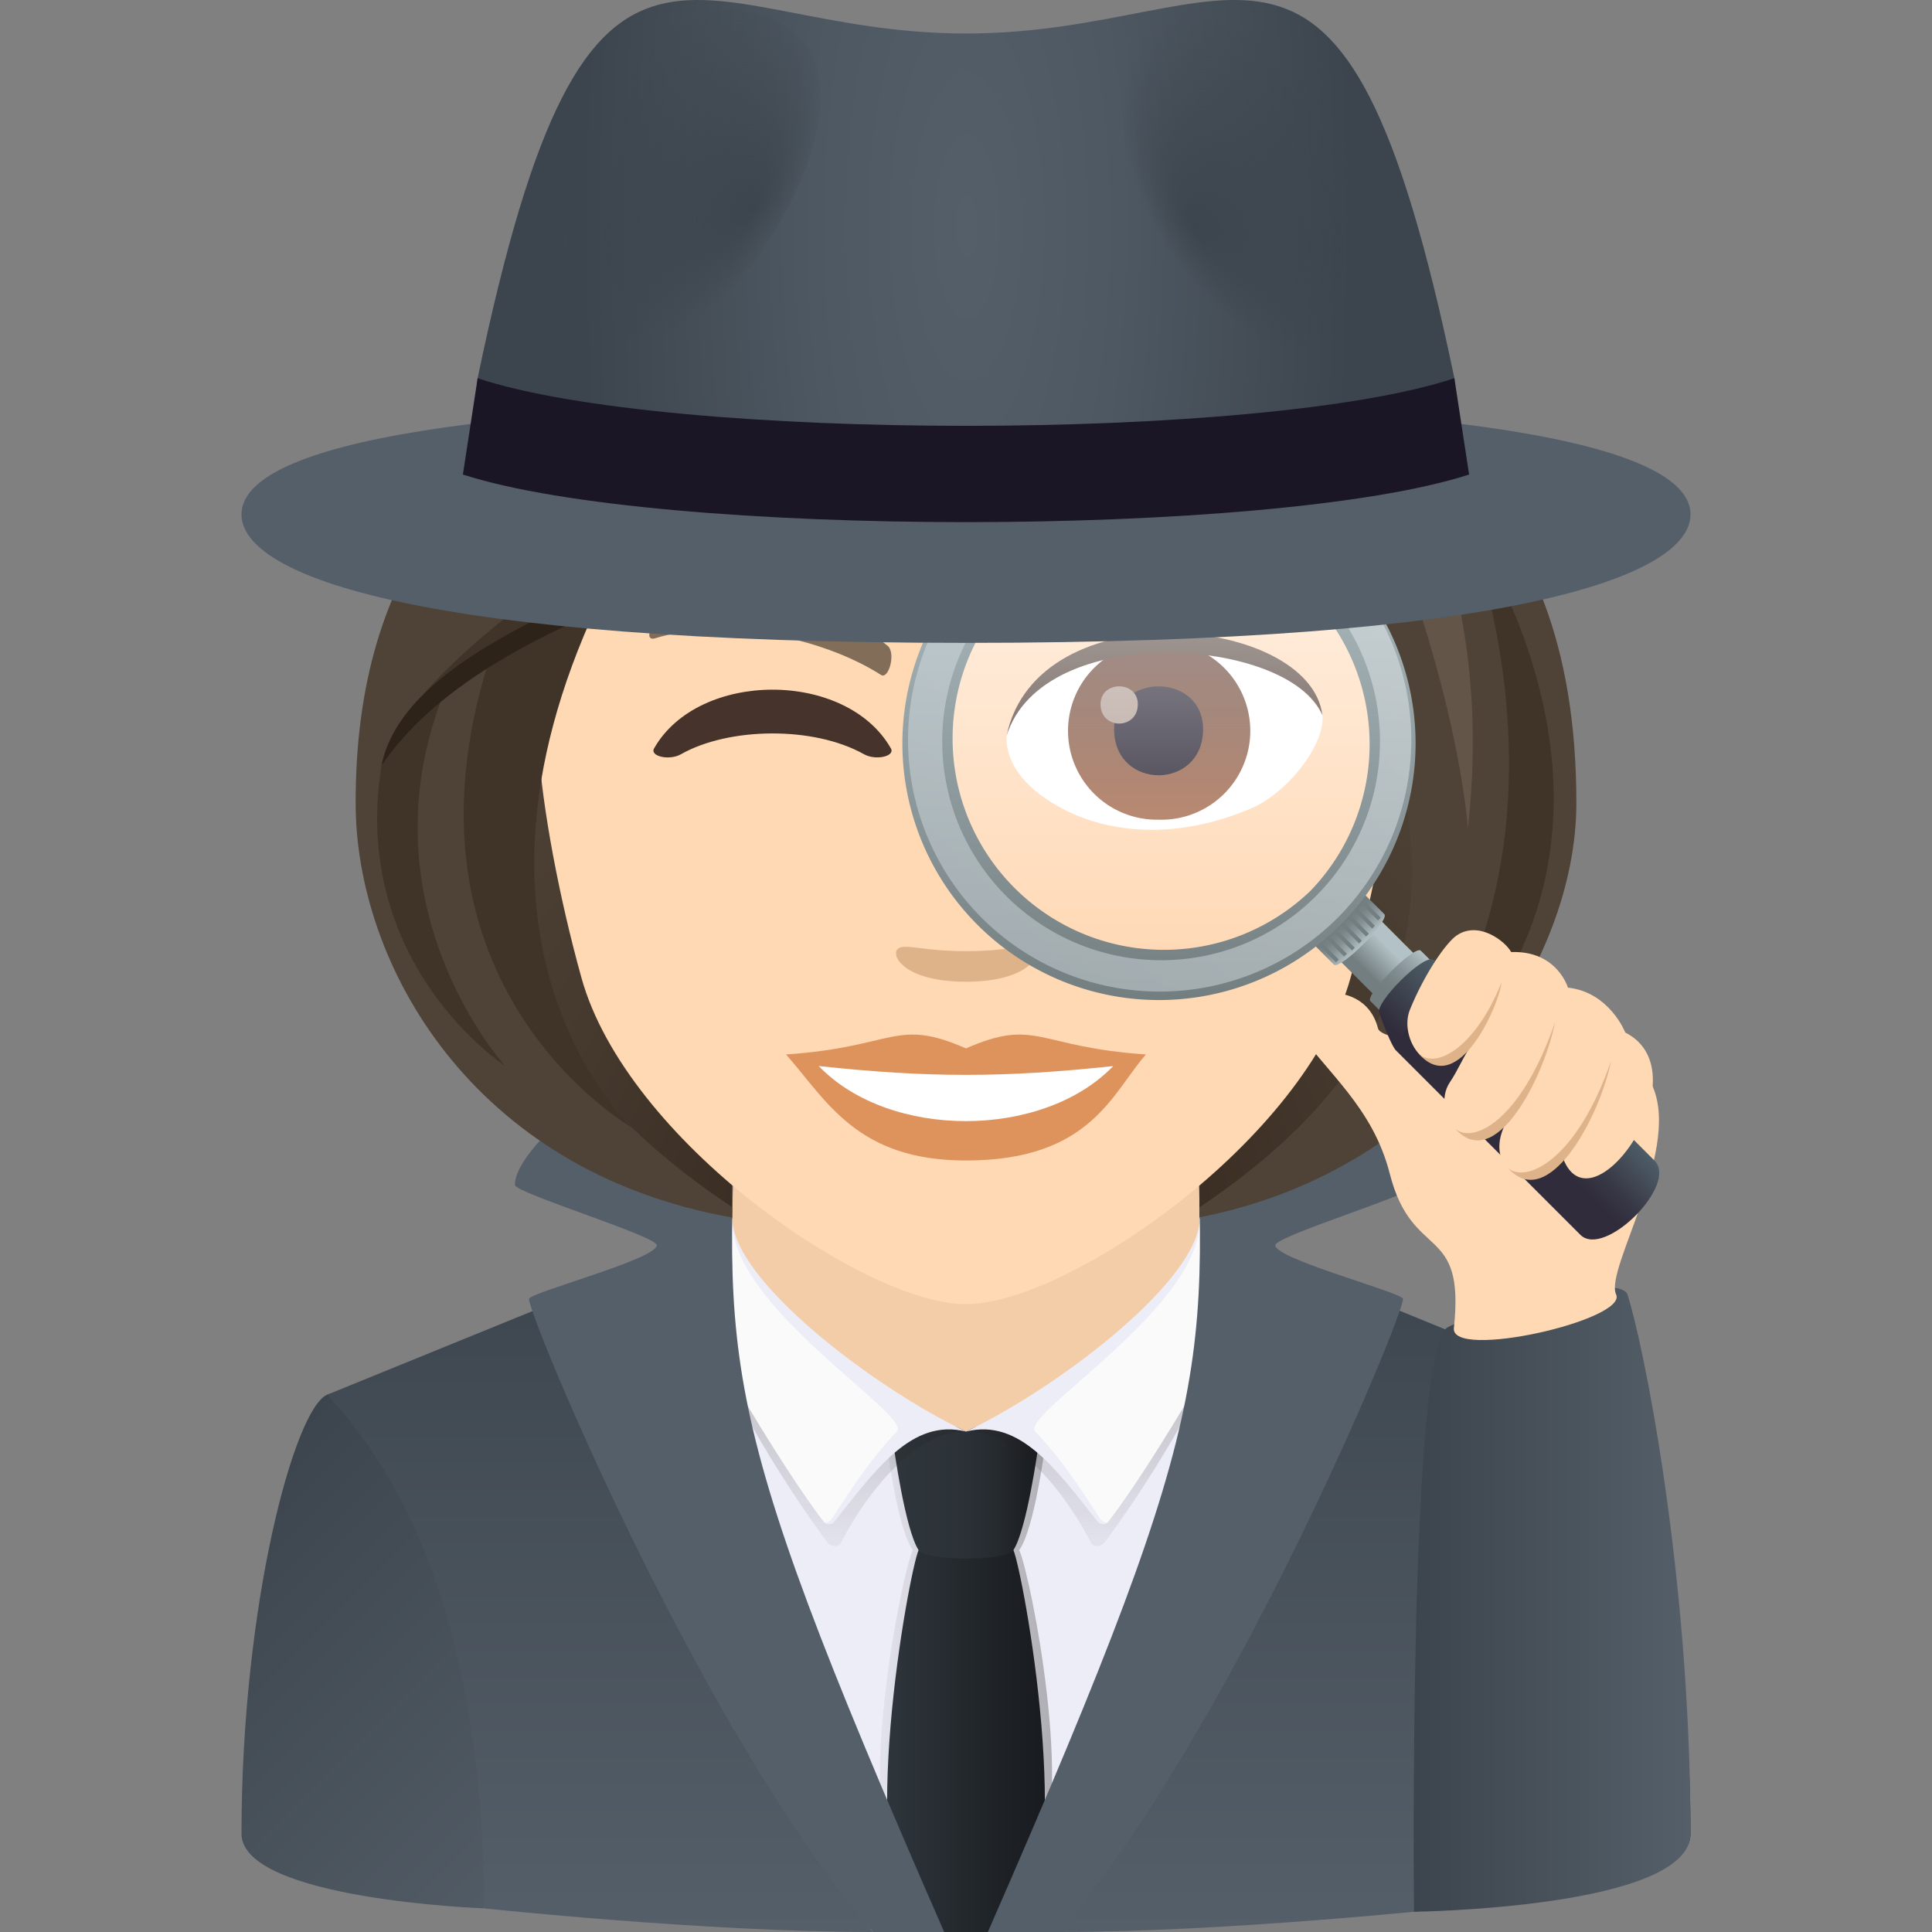 <svg xmlns="http://www.w3.org/2000/svg" xml:space="preserve" style="enable-background:new 0 0 64 64" viewBox="0 0 64 64"><rect x="0" y="0" width="64" height="64" fill="#808080" stroke="none"/><linearGradient id="a" x1="47.244" x2="60.35" y1="64.12" y2="51.014" gradientTransform="translate(-3.946 -1.626)" gradientUnits="userSpaceOnUse"><stop offset="0" style="stop-color:#13171a"/><stop offset=".04" style="stop-color:#161a1d"/><stop offset=".316" style="stop-color:#23292e"/><stop offset=".62" style="stop-color:#2b3238"/><stop offset="1" style="stop-color:#2e353b"/></linearGradient><path d="M56 60.742c0-7.562-1.745-14.057-2.833-14.539-1.214-.537-7.78 2.864-7.78 2.864l2.58 14.15S56 62.926 56 60.742z" style="fill:url(#a)"/><linearGradient id="b" x1="11.542" x2="24.648" y1="51.014" y2="64.12" gradientTransform="translate(-3.946 -1.626)" gradientUnits="userSpaceOnUse"><stop offset="0" style="stop-color:#3c454d"/><stop offset="1" style="stop-color:#555f69"/></linearGradient><path d="m16.033 63.217 2.58-14.15s-6.565-3.401-7.78-2.864C9.746 46.685 8 53.18 8 60.743c0 2.183 8.033 2.474 8.033 2.474z" style="fill:url(#b)"/><linearGradient id="c" x1="35.946" x2="35.946" y1="65.626" y2="42.534" gradientTransform="translate(-3.946 -1.626)" gradientUnits="userSpaceOnUse"><stop offset="0" style="stop-color:#555f69"/><stop offset="1" style="stop-color:#3c454d"/></linearGradient><path d="M47.967 63.217c.008-4.84.741-12.282 5.2-17.014l-12.94-5.295-16.453.026-12.94 5.269c4.458 4.732 5.191 12.175 5.2 17.014 0 0 7.337.783 12.878.783 2.557-1.825 3.95-1.501 6.176 0 5.585 0 12.88-.783 12.88-.783z" style="fill:url(#c)"/><path d="M33.098 64c2.503-5.893 10.208-17.717 6.997-22.538-2.38-3.575-13.731-3.511-16.19 0C20.61 46.17 24.39 58.107 28.912 64h4.186z" style="fill:#ededf7"/><path d="M24.263 36.56v5.6c.869 2.243 4.254 4.174 7.737 5.263 3.484-1.09 6.87-3.02 7.737-5.263v-5.6H24.263z" style="fill:#f3cca8"/><linearGradient id="d" x1="33.094" x2="38.798" y1="56.835" y2="56.835" gradientTransform="translate(-3.946 -1.626)" gradientUnits="userSpaceOnUse"><stop offset="0" style="stop-color:#211c1a;stop-opacity:.05"/><stop offset="1" style="stop-color:#211c1a;stop-opacity:.3"/></linearGradient><path d="M33.762 51.348c.5-.678.858-3.442.858-3.442h-5.24s.358 2.764.858 3.442c-.367.774-1.883 8.386-.553 10.318.775 1.127 3.856 1.127 4.63 0 1.33-1.932-.186-9.544-.553-10.318z" style="fill:url(#d)"/><linearGradient id="e" x1="33.333" x2="38.559" y1="58.935" y2="58.935" gradientTransform="translate(-3.946 -1.626)" gradientUnits="userSpaceOnUse"><stop offset="0" style="stop-color:#2e353b"/><stop offset="1" style="stop-color:#181b1f"/></linearGradient><path d="M33.571 51.348c-.413-.972-2.728-.972-3.142 0-.327.773-2.1 10.43-.117 12.652h3.376c1.983-2.222.21-11.879-.117-12.652z" style="fill:url(#e)"/><linearGradient id="f" x1="33.55" x2="38.341" y1="50.993" y2="50.993" gradientTransform="translate(-3.946 -1.626)" gradientUnits="userSpaceOnUse"><stop offset="0" style="stop-color:#2e353b"/><stop offset=".432" style="stop-color:#2c3238"/><stop offset=".731" style="stop-color:#252a2f"/><stop offset=".99" style="stop-color:#191c20"/><stop offset="1" style="stop-color:#181b1f"/></linearGradient><path d="M32 47.423c-1.736-.938-2.395.483-2.395.483s.378 2.764.824 3.442c.249.377 2.894.377 3.142 0 .446-.678.825-3.442.825-3.442s-.66-1.421-2.396-.483z" style="fill:url(#f)"/><linearGradient id="g" x1="-38.526" x2="-38.526" y1="52.841" y2="44.013" gradientTransform="matrix(-1 0 0 1 -11.196 -1.626)" gradientUnits="userSpaceOnUse"><stop offset="0" style="stop-color:#211c1a;stop-opacity:.05"/><stop offset="1" style="stop-color:#211c1a;stop-opacity:.3"/></linearGradient><path d="M32 47.423c-1.398-.048-3.02 1.531-4.143 3.682-.089.17-.348.13-.463-.028-1.002-1.36-3.347-4.753-4.734-8.69 4.147 3.478 9.34 5.036 9.34 5.036z" style="fill:url(#g)"/><linearGradient id="h" x1="40.616" x2="40.616" y1="52.841" y2="44.013" gradientTransform="translate(-3.946 -1.626)" gradientUnits="userSpaceOnUse"><stop offset="0" style="stop-color:#211c1a;stop-opacity:.05"/><stop offset="1" style="stop-color:#211c1a;stop-opacity:.3"/></linearGradient><path d="M32 47.423c1.398-.048 3.02 1.531 4.143 3.682.09.17.348.13.464-.028 1.002-1.36 3.346-4.753 4.733-8.69-4.147 3.478-9.34 5.036-9.34 5.036z" style="fill:url(#h)"/><path d="M41.339 42.121c-.174-.416-1.35-1.843-1.602-1.75 0 1.998-4.575 5.542-7.737 7.052 1.786-.45 2.99 1.258 4.366 2.99.088.11.277.106.35-.012.832-1.34 4.92-7.567 4.623-8.28z" style="fill:#ededf7"/><path d="M41.339 42.121c-.174-.416-1.35-1.843-1.602-1.75.14 2.884-5.98 6.506-5.446 7.052.767.782 1.428 1.764 2.11 2.823.076.117.227.265.315.155 1.227-1.54 4.92-7.567 4.623-8.28z" style="fill:#fafafa"/><path d="M22.661 42.121c.174-.416 1.35-1.843 1.602-1.75 0 1.998 4.575 5.542 7.737 7.052-1.786-.45-2.99 1.258-4.366 2.99-.087.11-.277.106-.35-.012-.832-1.34-4.92-7.567-4.623-8.28z" style="fill:#ededf7"/><path d="M22.661 42.121c.174-.416 1.35-1.843 1.602-1.75-.14 2.884 5.98 6.506 5.446 7.052-.767.782-1.428 1.764-2.11 2.823-.075.117-.227.265-.315.155-1.227-1.54-4.92-7.567-4.623-8.28z" style="fill:#fafafa"/><path d="M46.945 39.25c0-1.849-7.483-6.833-7.431-5.324.394 11.323 1.248 11.7-6.79 30.074h2.364c5.683-6.614 11.388-20.366 11.388-20.97 0-.208-4.231-1.317-4.231-1.78 0-.303 4.7-1.731 4.7-2zm-22.459-5.324c.053-1.51-7.43 3.475-7.43 5.324 0 .269 4.7 1.696 4.7 2 0 .463-4.232 1.572-4.232 1.78 0 .603 5.706 14.356 11.388 20.97h2.365c-8.039-18.374-7.184-18.751-6.79-30.074z" style="fill:#555f69"/><radialGradient id="i" cx="40.261" cy="48.782" r="23.289" gradientTransform="matrix(1 0 0 .898 -8.211 -3.605)" gradientUnits="userSpaceOnUse"><stop offset="0" style="stop-color:#2e2319"/><stop offset=".615" style="stop-color:#46392e"/><stop offset="1" style="stop-color:#4f4236"/></radialGradient><path d="M48.23 20.325H15.77s-4.744 14.555 8.478 19.85v-3.16h15.483v3.167c13.244-5.289 8.499-19.857 8.499-19.857z" style="fill:url(#i)"/><path d="M32 6.118c-9.966 0-14.767 8.117-14.167 18.552.123 2.097.706 5.123 1.427 7.716 1.494 5.39 9.381 10.816 12.74 10.816 3.357 0 11.244-5.427 12.74-10.816.72-2.593 1.304-5.619 1.427-7.716.599-10.435-4.2-18.552-14.167-18.552z" style="fill:#ffd8b4"/><path d="M31.998 34.73c-2.335-1.027-2.353-.041-5.959.2 1.353 1.537 2.35 3.513 5.958 3.513 4.142 0 4.842-2.244 5.964-3.513-3.61-.241-3.624-1.227-5.962-.2z" style="fill:#de935d"/><path d="M27.122 35.314c2.354 2.449 7.43 2.417 9.755.001-3.624.389-6.13.389-9.755-.001z" style="fill:#fff"/><path d="M43.853 18.908c-3.027-1.804-8.458-2.025-10.606-.795-.455.248-.334 1.55.06 1.388 3.065-1.276 7.734-1.34 10.611.137.385.195.394-.467-.065-.73zM21.826 20.64c2.355-.898 6.207-.385 7.572.747.29.23.045 1.134-.214.97-2.004-1.276-5.281-1.897-7.493-1.21-.296.09-.22-.378.135-.506z" style="fill:#826d58"/><path d="M34.24 31.419c-.237-.167-.794.09-2.241.09-1.446 0-2.003-.257-2.24-.09-.285.2.167 1.102 2.24 1.102 2.072 0 2.527-.901 2.24-1.102z" style="fill:#deb38a"/><path d="M33.357 24.265c-.11.863.473 1.883 2.093 2.65 1.028.486 3.167 1.059 5.977-.127 1.264-.531 2.49-2.183 2.38-3.099-1.525-2.871-9.026-3.29-10.45.576z" style="fill:#fff"/><linearGradient id="j" x1="-1210.417" x2="-1210.417" y1="172.436" y2="171.54" gradientTransform="translate(7990.94 -1105.77) scale(6.57)" gradientUnits="userSpaceOnUse"><stop offset="0" style="stop-color:#a6694a"/><stop offset="1" style="stop-color:#4f2a1e"/></linearGradient><path d="M38.378 21.266a2.945 2.945 0 1 1 0 5.887 2.944 2.944 0 1 1 0-5.887z" style="fill:url(#j)"/><path d="M36.907 24.154c0 2.037 2.946 2.037 2.946 0 0-1.89-2.947-1.89-2.947 0z" style="fill:#1a1626"/><path d="M36.457 23.328c0 .854 1.235.854 1.235 0 0-.789-1.235-.789-1.235 0z" style="fill:#ab968c"/><path d="M33.343 24.378c1.193-3.836 9.347-3.287 10.462-.69-.414-3.306-9.443-4.18-10.462.69zm-10.783.606c1.562-.888 4.373-.946 6.06 0 .39.22 1.038.067.893-.19-1.475-2.599-6.375-2.595-7.847 0-.145.258.505.412.893.19z" style="fill:#45332c"/><path d="M40.455 9.693c1.163-1.49-13.791-3.832-21.028 2.372-4.219 3.617-7.646 6.969-7.646 14.537 0 5.32 3.835 12.194 12.467 13.73v-.347c-9.214-6.148-7.61-12.28-4.87-19.659 6.971-3.622 14.86-4.475 20.335-8.811-.702 1.888 3.01 4.27 4.908 8.811 2.81 6.725 4.285 13.525-4.89 19.67v.329c8.009-1.548 12.488-8.41 12.488-13.723 0-10.644-6.2-13.13-11.764-16.91z" style="fill:#4f4236"/><path d="M43.452 6.556c1.116-1.2-27.566 10.995-30.67 18.334 5.207-6.67 27.163-9.149 30.67-18.334zm5.092 10.689s4.877 11.873-3.295 20.105c11.705-8.232 3.295-20.105 3.295-20.105z" style="fill:#403429"/><path d="M19.815 19.985s-1.992.326-3.622 1.914c-3.41 10.81 4.739 15.451 4.739 15.451s-6.463-5.952-1.117-17.365z" style="fill:#403429"/><path d="M14.717 22.927s-.936.329-2.08 2.434c-1.06 6.59 4.095 9.948 4.095 9.948s-4.834-5.301-2.015-12.382z" style="fill:#403429"/><path d="M12.637 25.36c5.632-8.247 26.482-7.69 30.814-18.804C36.15 16.694 14.034 18.384 12.637 25.36z" style="fill:#2e2319"/><path d="M43.25 10.995s4.62 8.89 5.38 16.443c1.256-11.614-5.38-16.443-5.38-16.443z" style="fill:#635547"/><linearGradient id="k" x1="50.776" x2="59.946" y1="54.603" y2="54.603" gradientTransform="translate(-3.946 -1.626)" gradientUnits="userSpaceOnUse"><stop offset="0" style="stop-color:#3c454d"/><stop offset="1" style="stop-color:#555f69"/></linearGradient><path d="M53.909 42.875c-.179-.533-3.25-.233-5.938 1.083-1.328.651-1.13 19.371-1.13 19.371S56 63.217 56 60.742c0-8.68-1.596-16.39-2.092-17.867z" style="fill:url(#k)"/><path d="M42.925 34.046c-.758-1.11 2.23-1.928 2.723.02.199.789 8.358.58 9.01 1.745 1.172 2.091-1.518 6.219-1.123 7.068.393.849-5.488 2.183-5.373 1.115.378-3.5-1.375-2.176-2.126-5.12-.566-2.214-2.1-3.343-3.111-4.828z" style="fill:#ffd8b4"/><linearGradient id="l" x1="-300.438" x2="-298.535" y1="214.826" y2="214.826" gradientTransform="scale(-1 1) rotate(45 48.372 429.67)" gradientUnits="userSpaceOnUse"><stop offset=".236" style="stop-color:#b3c2c6"/><stop offset=".806" style="stop-color:#737e80"/></linearGradient><path d="m45.558 30.308 1.596 1.596-1.344 1.345-1.597-1.595z" style="fill:url(#l)"/><linearGradient id="m" x1="-300.667" x2="-298.305" y1="215.828" y2="215.828" gradientTransform="scale(-1 1) rotate(45 48.372 429.67)" gradientUnits="userSpaceOnUse"><stop offset="0" style="stop-color:#b3c2c6"/><stop offset=".176" style="stop-color:#9ca9ac"/><stop offset=".391" style="stop-color:#859194"/><stop offset=".589" style="stop-color:#788385"/><stop offset=".751" style="stop-color:#737e80"/></linearGradient><path d="M45.396 33.163c-.198-.2 1.471-1.87 1.67-1.67l.322.32c.2.199-1.471 1.87-1.67 1.67l-.322-.32z" style="fill:url(#m)"/><linearGradient id="n" x1="-287.943" x2="-284.467" y1="364.019" y2="364.019" gradientTransform="rotate(-45.001 -519.182 -203.61)" gradientUnits="userSpaceOnUse"><stop offset=".121" style="stop-color:#302c3b"/><stop offset=".619" style="stop-color:#45505b"/><stop offset=".891" style="stop-color:#4e5e67"/></linearGradient><path d="m48.689 32.327-2.458 2.458s-.166-.167-.543-1.237c-.123-.35 1.412-1.887 1.763-1.764 1.072.377 1.238.543 1.238.543z" style="fill:url(#n)"/><linearGradient id="o" x1="-287.943" x2="-284.467" y1="369.384" y2="369.384" gradientTransform="rotate(-45.001 -519.182 -203.61)" gradientUnits="userSpaceOnUse"><stop offset=".327" style="stop-color:#302c3b"/><stop offset=".55" style="stop-color:#383946"/><stop offset=".96" style="stop-color:#4c5a64"/><stop offset="1" style="stop-color:#4e5e67"/></linearGradient><path d="M54.809 38.447c.795.794-1.663 3.25-2.458 2.457L46.246 34.8c-.279-.278 2.178-2.738 2.456-2.459l6.107 6.107z" style="fill:url(#o)"/><linearGradient id="p" x1="-299.486" x2="-299.486" y1="214.102" y2="212.751" gradientTransform="scale(-1 1) rotate(45 48.372 429.67)" gradientUnits="userSpaceOnUse"><stop offset="0" style="stop-color:#b3c2c6"/><stop offset=".176" style="stop-color:#9ca9ac"/><stop offset=".391" style="stop-color:#859194"/><stop offset=".589" style="stop-color:#788385"/><stop offset=".751" style="stop-color:#737e80"/></linearGradient><path d="m45.201 29.626.656.655c.2.2-1.47 1.872-1.67 1.672l-.656-.656c-.2-.2 1.47-1.87 1.67-1.67z" style="fill:url(#p)"/><path d="m45.084 29.743.656.655-.091.093-.656-.657z" style="fill:#737e80"/><path d="M45.106 29.922h.13v.927h-.13z" style="fill:#737e80" transform="rotate(-45.001 45.171 30.386)"/><path d="m44.689 30.274.655.656-.092.093-.656-.656z" style="fill:#737e80"/><path d="M44.674 30.416h.13v.927h-.13z" style="fill:#737e80" transform="rotate(-44.944 44.739 30.88)"/><path d="M44.442 30.648h.13v.927h-.13z" style="fill:#737e80" transform="rotate(-44.944 44.507 31.113)"/><path d="M44.179 30.849h.131v.927h-.131z" style="fill:#737e80" transform="rotate(-44.984 44.242 31.313)"/><path d="M43.91 31.044h.13v.927h-.13z" style="fill:#737e80" transform="rotate(-44.996 43.972 31.506)"/><linearGradient id="q" x1="59.283" x2="59.283" y1="68.209" y2="52.994" gradientTransform="translate(-20.82 -36.044)" gradientUnits="userSpaceOnUse"><stop offset="0" style="stop-color:#fff;stop-opacity:0"/><stop offset="1" style="stop-color:#fff"/></linearGradient><path d="M43.842 29.938a7.608 7.608 0 1 0-10.758-10.76 7.608 7.608 0 0 0 10.758 10.76z" style="opacity:.65;fill:url(#q)"/><linearGradient id="r" x1="427.923" x2="439.944" y1="-1033.597" y2="-1045.618" gradientTransform="rotate(-45.001 1520.754 -30.133)" gradientUnits="userSpaceOnUse"><stop offset="0" style="stop-color:#737e80"/><stop offset="1" style="stop-color:#b3c2c6"/></linearGradient><path d="M32.453 18.548a8.5 8.5 0 1 0 12.02 12.02 8.5 8.5 0 0 0-12.02-12.02zm10.96 10.96a7.002 7.002 0 0 1-9.9-9.901 7.002 7.002 0 0 1 9.9 9.901z" style="fill:url(#r)"/><linearGradient id="s" x1="53.389" x2="65.177" y1="66.496" y2="54.708" gradientTransform="translate(-20.82 -36.044)" gradientUnits="userSpaceOnUse"><stop offset="0" style="stop-color:#cfd8dd"/><stop offset="1" style="stop-color:#e6ebed"/></linearGradient><path d="M44.358 18.665a8.336 8.336 0 1 0-11.789 11.788 8.336 8.336 0 0 0 11.789-11.788zm-.768 11.02a7.25 7.25 0 1 1-10.254-10.254 7.254 7.254 0 0 1 10.254 0 7.252 7.252 0 0 1 0 10.255z" style="opacity:.5;fill:url(#s)"/><path d="M50.06 31.538c1.521-.054 1.88 1.178 1.88 1.178 1.38.152 1.9 1.488 1.9 1.488 2.653 1.347-1.226 6.86-2.106 4.037-1.122 1.39-2.729.436-1.777-1.183-1.225 1.663-2.619-.185-1.925-1.212.261-.383.448-.859.754-1.298-1.269 1.67-2.504-.056-2.08-1.103.472-1.16 1.185-2.212 1.552-2.46.729-.491 1.606.195 1.802.553z" style="fill:#ffd8b4"/><path d="M47.004 34.91c1.327 1.51 2.69-1.726 2.733-2.36-.861 2.147-2.163 2.881-2.733 2.36zm1.196 2.472c1.327 1.512 2.938-1.663 3.315-3.524-1.15 3.333-2.745 4.048-3.316 3.524zm1.754 1.307c1.327 1.512 3.04-1.685 3.415-3.546-1.15 3.332-2.843 4.07-3.415 3.546z" style="fill:#deb38a"/><path d="M56 17.041c0 2.069-6.052 4.255-24 4.255-17.953 0-24-2.186-24-4.255 0-2.068 6.047-3.745 24-3.745 17.948 0 24 1.677 24 3.745z" style="fill:#555f69"/><radialGradient id="t" cx="132.369" cy="9.136" r="11.954" gradientTransform="matrix(1.069 0 0 3 -109.476 -19.899)" gradientUnits="userSpaceOnUse"><stop offset="0" style="stop-color:#555f69"/><stop offset=".4" style="stop-color:#4e5862"/><stop offset="1" style="stop-color:#3c454d"/></radialGradient><path d="M48.178 12.529c.69 3.323-33.047 3.323-32.356 0C19.524-5.263 22.794 1.11 32 1.11c9.204 0 12.476-6.374 16.178 11.418z" style="fill:url(#t)"/><radialGradient id="u" cx="322.263" cy="657.882" r="3.725" fx="319.648" fy="657.933" gradientTransform="matrix(.931 -.491 .904 1.502 -852.78 -823.74)" gradientUnits="userSpaceOnUse"><stop offset="0" style="stop-color:#3c454d"/><stop offset="1" style="stop-color:#3c454d;stop-opacity:0"/></radialGradient><path d="M45.632 12.711C42.872 15.557 32.512 2.502 38.8.465c4.547-1.473 10.953 7.996 6.83 12.246z" style="fill:url(#u)"/><radialGradient id="v" cx="3058.171" cy="-653.788" r="3.725" fx="3055.556" fy="-653.737" gradientTransform="matrix(-.931 -.491 -.904 1.502 2278.694 2489.13)" gradientUnits="userSpaceOnUse"><stop offset="0" style="stop-color:#3c454d"/><stop offset="1" style="stop-color:#3c454d;stop-opacity:0"/></radialGradient><path d="M18.368 12.711C21.128 15.557 31.488 2.502 25.2.465c-4.547-1.473-10.953 7.996-6.83 12.246z" style="fill:url(#v)"/><path d="m15.822 12.529-.488 3.191c6.512 2.102 26.82 2.102 33.332 0l-.488-3.191c-6.315 2.103-26.043 2.103-32.356 0z" style="fill:#1a1626"/></svg>